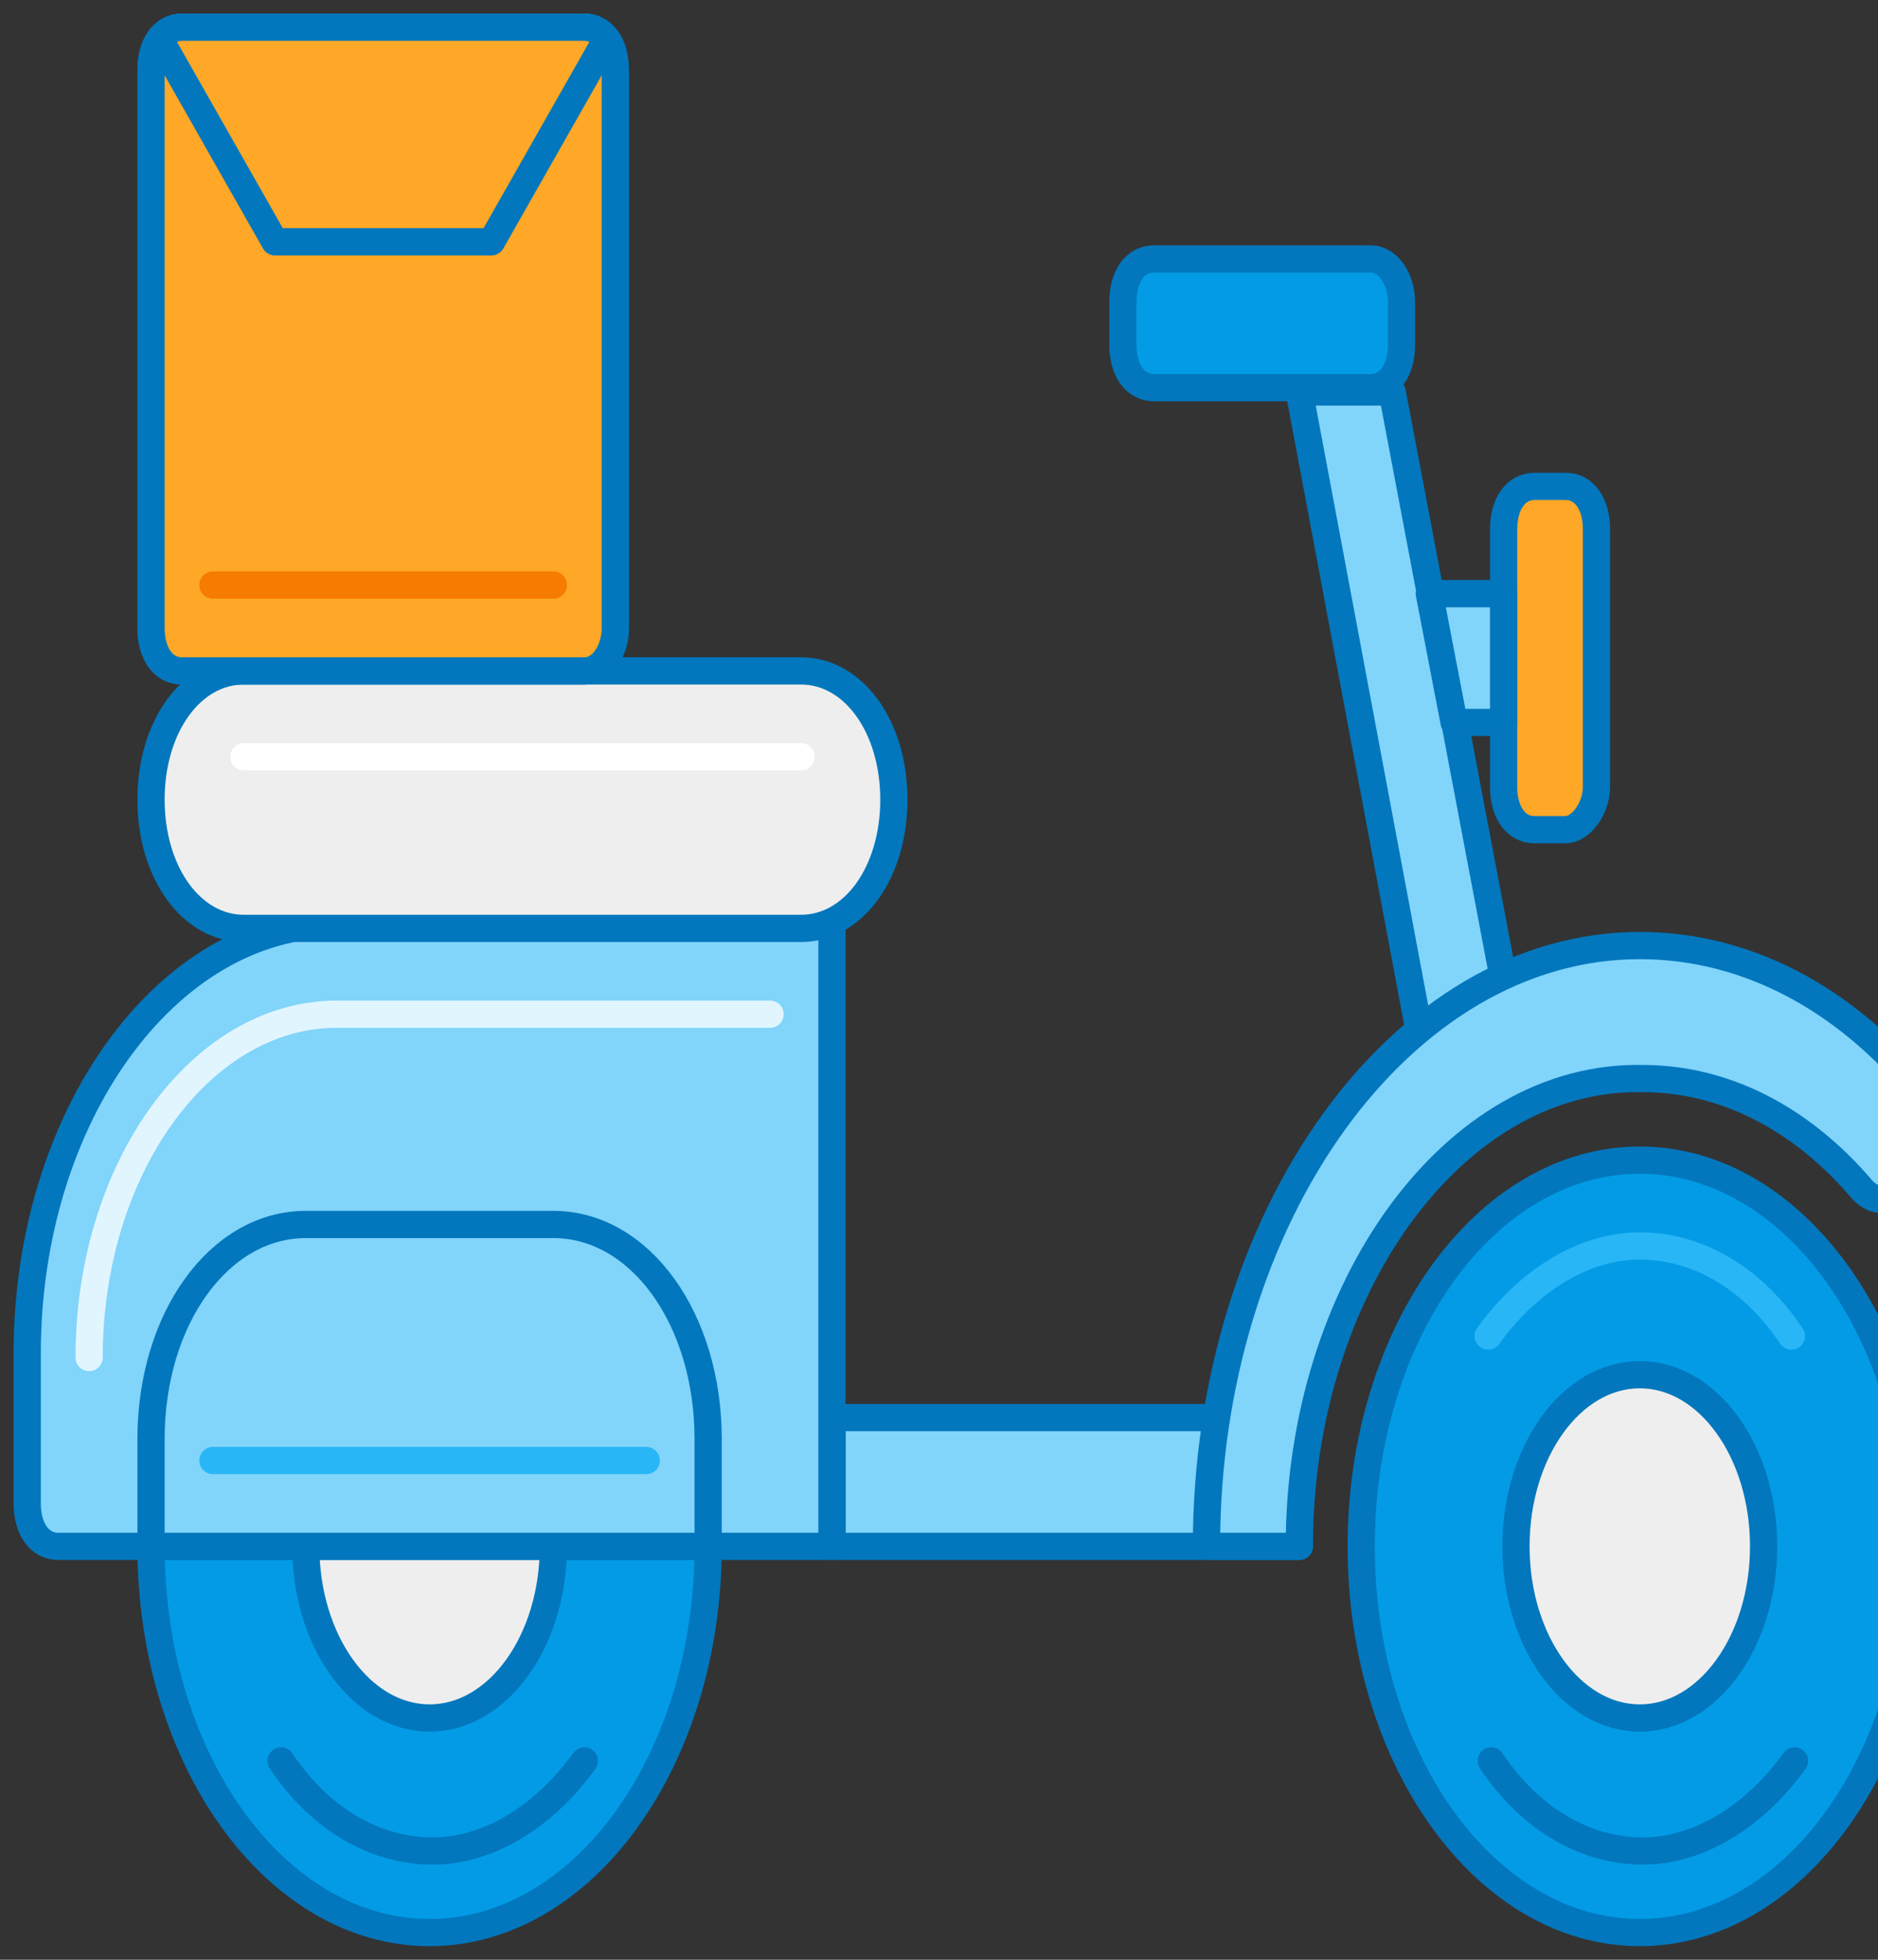 <svg width="69" height="72" viewBox="0 0 69 72" fill="none" xmlns="http://www.w3.org/2000/svg">
<rect x="0" y="0" width="69" height="72" fill="#333333" stroke="none"/>
<path d="M55.245 36L51.151 14.401H47.739L52.174 38.05C53.197 37.104 54.221 36.473 55.245 36ZM30.567 52.081H47.739V56.811H30.567V52.081Z" fill="#81D4FA" stroke="#0277BD" stroke-miterlimit="10" stroke-linecap="round" stroke-linejoin="round"/>
<path d="M60.248 71C65.901 71 70.483 64.647 70.483 56.811C70.483 48.974 65.901 42.622 60.248 42.622C54.596 42.622 50.013 48.974 50.013 56.811C50.013 64.647 54.596 71 60.248 71Z" fill="#039BE5" stroke="#0277BD" stroke-miterlimit="10" stroke-linecap="round" stroke-linejoin="round"/>
<path d="M47.739 56.811H44.327C44.327 44.671 51.492 34.739 60.248 34.739C64.115 34.739 67.754 36.631 70.597 40.099C71.052 40.73 71.165 41.833 70.71 42.464L69.914 43.568C69.46 44.198 68.891 44.198 68.436 43.725C66.162 41.045 63.319 39.626 60.362 39.626C53.425 39.468 47.739 47.351 47.739 56.811Z" fill="#81D4FA" stroke="#0277BD" stroke-miterlimit="10" stroke-linecap="round" stroke-linejoin="round"/>
<path d="M60.248 63.117C62.76 63.117 64.797 60.294 64.797 56.811C64.797 53.328 62.76 50.505 60.248 50.505C57.736 50.505 55.699 53.328 55.699 56.811C55.699 60.294 57.736 63.117 60.248 63.117Z" fill="#EEEEEE" stroke="#0277BD" stroke-miterlimit="10" stroke-linecap="round" stroke-linejoin="round"/>
<path d="M15.784 71C21.436 71 26.018 64.647 26.018 56.811C26.018 48.974 21.436 42.622 15.784 42.622C10.131 42.622 5.549 48.974 5.549 56.811C5.549 64.647 10.131 71 15.784 71Z" fill="#039BE5" stroke="#0277BD" stroke-miterlimit="10" stroke-linecap="round" stroke-linejoin="round"/>
<path d="M65.934 64.694C64.456 66.743 62.409 68.004 60.362 68.004C58.315 68.004 56.268 66.901 54.79 64.694M21.47 64.694C19.991 66.743 17.944 68.004 15.897 68.004C13.85 68.004 11.803 66.901 10.325 64.694" stroke="#0277BD" stroke-miterlimit="10" stroke-linecap="round" stroke-linejoin="round"/>
<path d="M54.676 49.086C56.154 47.036 58.201 45.775 60.248 45.775C62.295 45.775 64.342 46.878 65.82 49.086" stroke="#29B6F6" stroke-miterlimit="10" stroke-linecap="round" stroke-linejoin="round"/>
<path d="M15.784 63.117C18.296 63.117 20.332 60.294 20.332 56.811C20.332 53.328 18.296 50.505 15.784 50.505C13.271 50.505 11.235 53.328 11.235 56.811C11.235 60.294 13.271 63.117 15.784 63.117Z" fill="#EEEEEE" stroke="#0277BD" stroke-miterlimit="10" stroke-linecap="round" stroke-linejoin="round"/>
<path d="M30.567 56.811H2.137C1.455 56.811 1 56.18 1 55.234V49.716C1 41.045 6.117 33.95 12.372 33.95H30.567V56.811Z" fill="#81D4FA" stroke="#0277BD" stroke-miterlimit="10" stroke-linecap="round" stroke-linejoin="round"/>
<path d="M3.274 49.874C3.274 42.937 7.368 37.261 12.372 37.261H28.293" stroke="#E1F5FE" stroke-miterlimit="10" stroke-linecap="round" stroke-linejoin="round"/>
<path d="M26.018 56.811H5.549V52.869C5.549 48.455 8.051 44.986 11.235 44.986H20.332C23.517 44.986 26.018 48.455 26.018 52.869V56.811Z" fill="#81D4FA" stroke="#0277BD" stroke-miterlimit="10" stroke-linecap="round" stroke-linejoin="round"/>
<path d="M29.43 24.649H8.96C7.027 24.649 5.549 26.698 5.549 29.378C5.549 32.059 7.027 34.108 8.96 34.108H29.43C31.363 34.108 32.842 32.059 32.842 29.378C32.842 26.698 31.363 24.649 29.43 24.649Z" fill="#EEEEEE" stroke="#0277BD" stroke-miterlimit="10" stroke-linecap="round" stroke-linejoin="round"/>
<path d="M21.47 24.649H6.686C6.004 24.649 5.549 24.018 5.549 23.072V2.577C5.549 1.631 6.004 1 6.686 1H21.47C22.152 1 22.607 1.631 22.607 2.577V23.072C22.607 23.86 22.152 24.649 21.47 24.649Z" fill="#FFA726" stroke="#0277BD" stroke-miterlimit="10" stroke-linecap="round" stroke-linejoin="round"/>
<path d="M5.89 1.473L10.098 8.883H18.058L22.266 1.473C22.038 1.158 21.811 1 21.47 1H6.686C6.345 1 6.117 1.158 5.89 1.473Z" fill="#FFA726" stroke="#0277BD" stroke-miterlimit="10" stroke-linecap="round" stroke-linejoin="round"/>
<path d="M7.823 21.495H20.332" stroke="#F57C00" stroke-miterlimit="10" stroke-linecap="round" stroke-linejoin="round"/>
<path d="M21.47 24.649H6.686C6.004 24.649 5.549 24.018 5.549 23.072V2.577C5.549 1.631 6.004 1 6.686 1H21.47C22.152 1 22.607 1.631 22.607 2.577V23.072C22.607 23.86 22.152 24.649 21.47 24.649Z" fill="#FFA726" stroke="#0277BD" stroke-miterlimit="10" stroke-linecap="round" stroke-linejoin="round"/>
<path d="M5.89 1.473L10.098 8.883H18.058L22.266 1.473C22.038 1.158 21.811 1 21.47 1H6.686C6.345 1 6.117 1.158 5.89 1.473Z" fill="#FFA726" stroke="#0277BD" stroke-miterlimit="10" stroke-linecap="round" stroke-linejoin="round"/>
<path d="M7.823 21.495H20.332" stroke="#F57C00" stroke-miterlimit="10" stroke-linecap="round" stroke-linejoin="round"/>
<path d="M50.355 9.514H42.394C41.712 9.514 41.257 10.144 41.257 11.09V12.667C41.257 13.613 41.712 14.243 42.394 14.243H50.355C51.037 14.243 51.492 13.613 51.492 12.667V11.09C51.492 10.302 51.037 9.514 50.355 9.514Z" fill="#039BE5" stroke="#0277BD" stroke-miterlimit="10" stroke-linecap="round" stroke-linejoin="round"/>
<path d="M7.823 53.658H23.744" stroke="#29B6F6" stroke-miterlimit="10" stroke-linecap="round" stroke-linejoin="round"/>
<path d="M8.96 27.802H29.43" stroke="white" stroke-miterlimit="10" stroke-linecap="round" stroke-linejoin="round"/>
<path d="M57.519 30.482H56.382C55.699 30.482 55.245 29.851 55.245 28.905V19.446C55.245 18.5 55.699 17.869 56.382 17.869H57.519C58.201 17.869 58.656 18.5 58.656 19.446V28.905C58.656 29.694 58.087 30.482 57.519 30.482Z" fill="#FFA726" stroke="#0277BD" stroke-miterlimit="10" stroke-linecap="round" stroke-linejoin="round"/>
<path d="M52.515 21.811L53.425 26.541H55.245V21.811H52.515Z" fill="#81D4FA" stroke="#0277BD" stroke-miterlimit="10" stroke-linecap="round" stroke-linejoin="round"/>
</svg>

